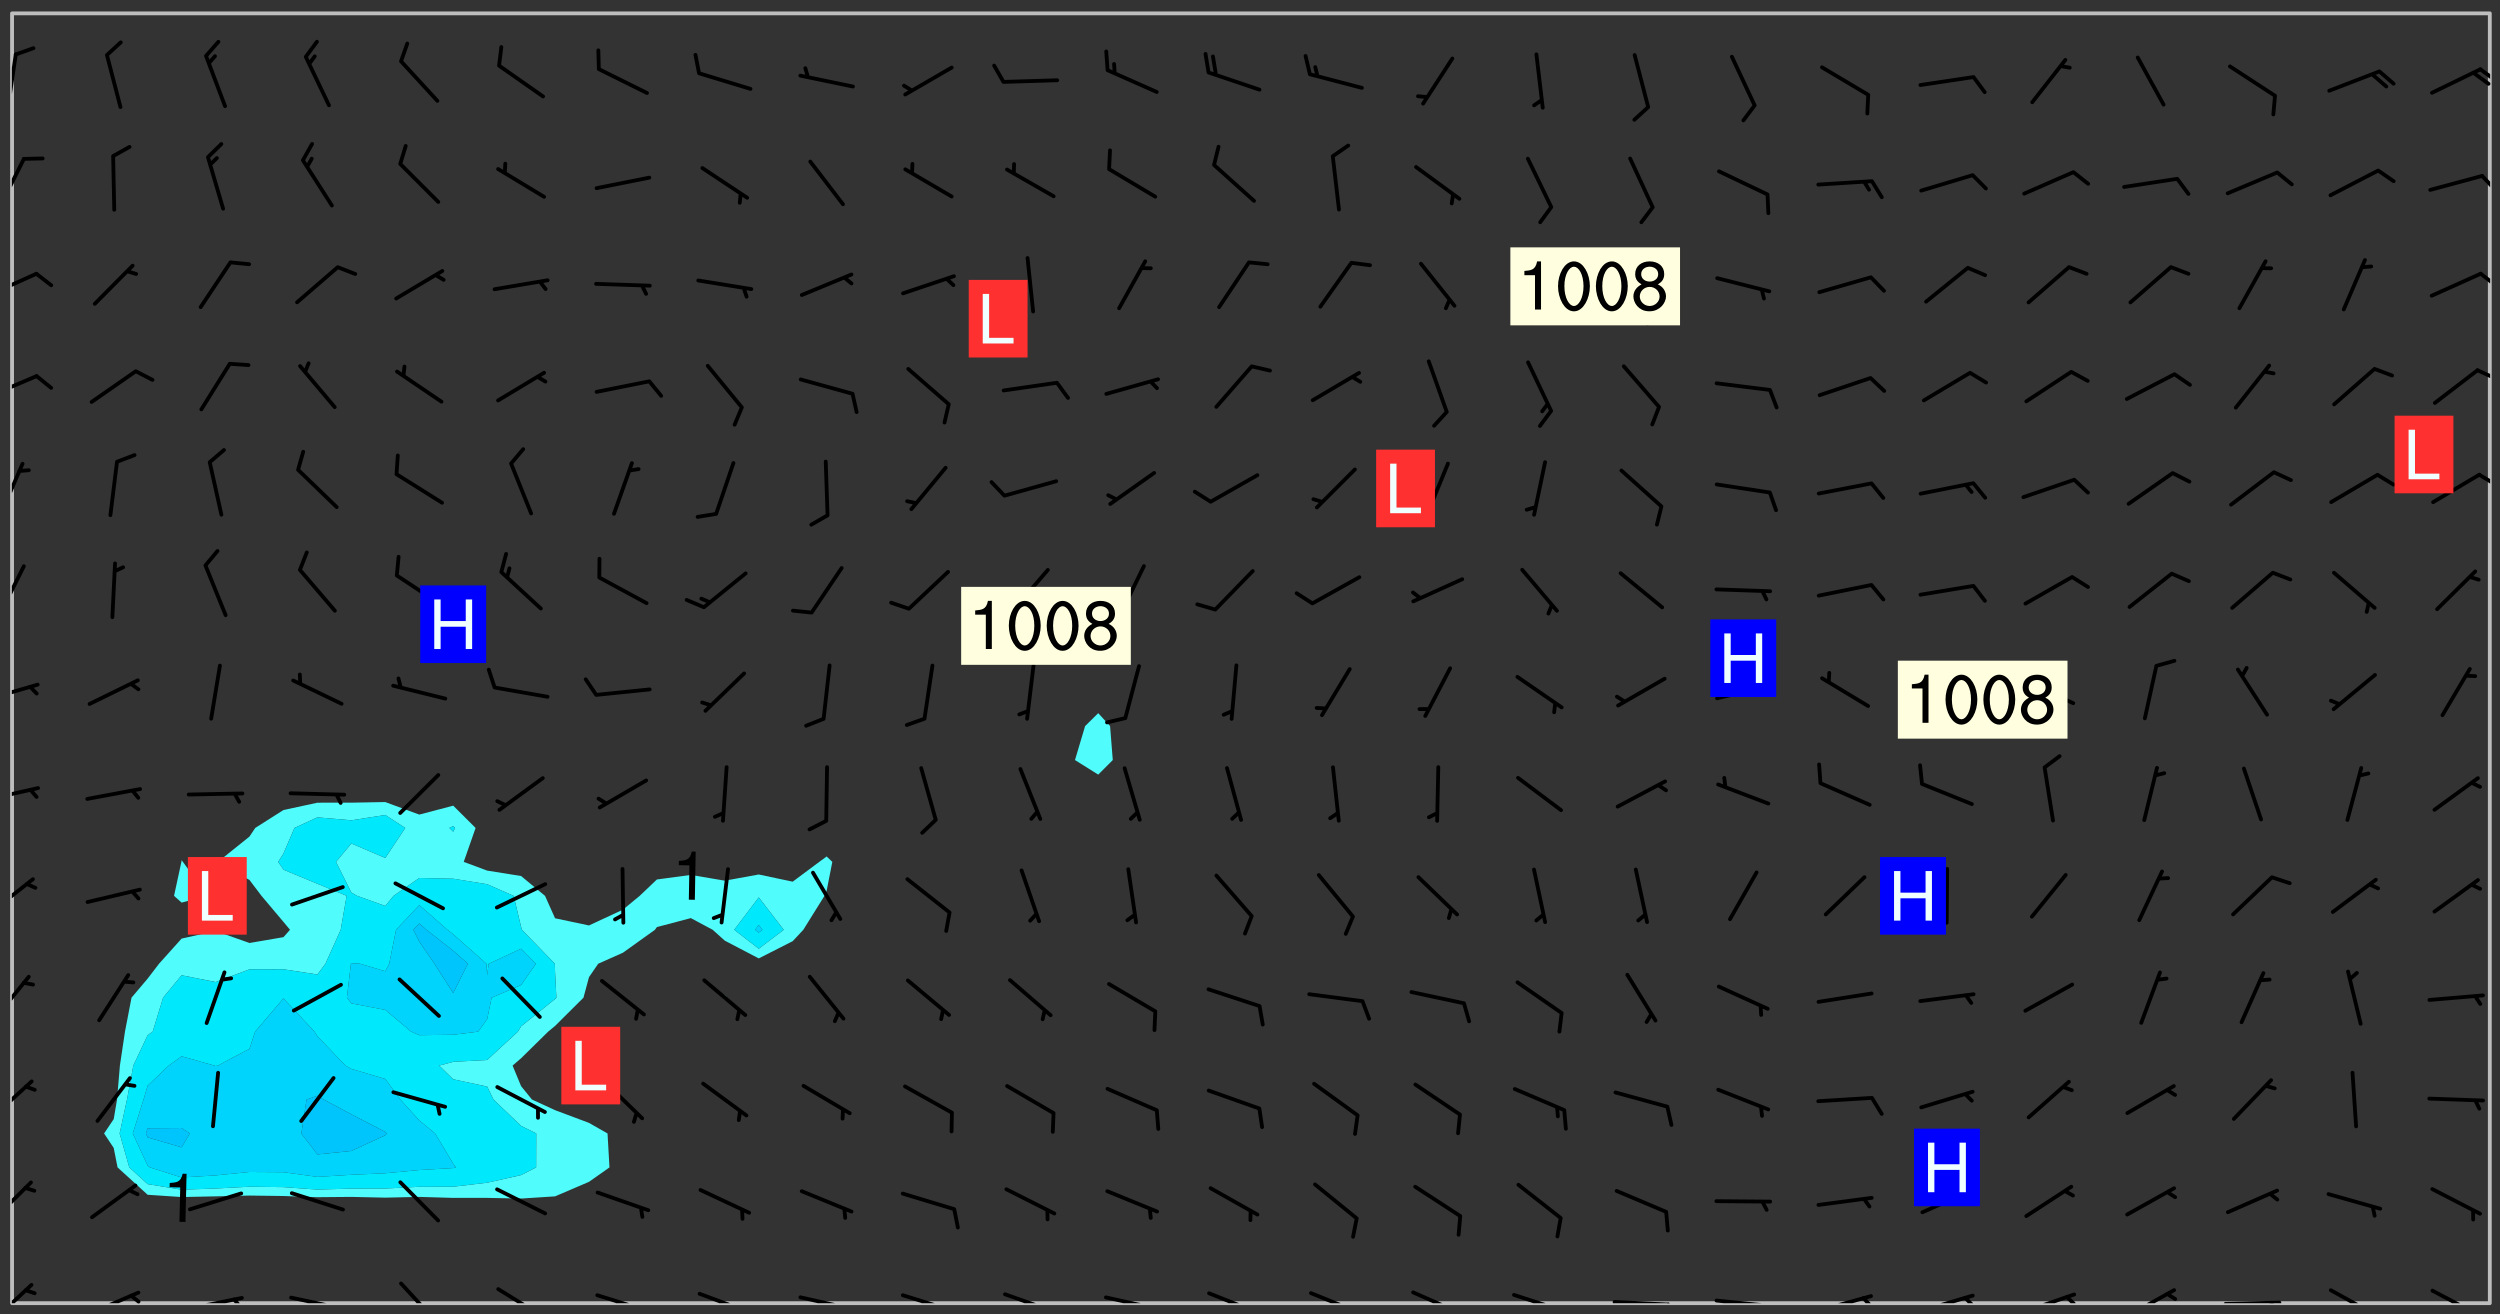 <svg xmlns="http://www.w3.org/2000/svg" role="img" xmlns:xlink="http://www.w3.org/1999/xlink" viewBox="142.45 309.95 326.84 171.84"><rect x="142.45" y="309.95" width="326.84" height="171.84" fill="#333333" stroke="none"/><defs><clipPath id="a"><path d="M144 311.672h1v168.656h-1zm0 0"/></clipPath><clipPath id="b"><path d="M144 311.672h324v168.656H144zm0 0"/></clipPath><clipPath id="c"><path d="M467 311.672h1v168.656h-1zm0 0"/></clipPath><clipPath id="d"><path d="M144 477h3v3.328h-3zm0 0"/></clipPath><clipPath id="e"><path d="M153 478h8v2.328h-8zm0 0"/></clipPath><clipPath id="f"><path d="M159 479h2v1.328h-2zm0 0"/></clipPath><clipPath id="g"><path d="M166 479h9v1.328h-9zm0 0"/></clipPath><clipPath id="h"><path d="M172 479h3v1.328h-3zm0 0"/></clipPath><clipPath id="i"><path d="M180 479h8v1.328h-8zm0 0"/></clipPath><clipPath id="j"><path d="M194 477h6v3.328h-6zm0 0"/></clipPath><clipPath id="k"><path d="M207 478h7v2.328h-7zm0 0"/></clipPath><clipPath id="l"><path d="M220 479h8v1.328h-8zm0 0"/></clipPath><clipPath id="m"><path d="M226 480h1v.328h-1zm0 0"/></clipPath><clipPath id="n"><path d="M233 478h8v2.328h-8zm0 0"/></clipPath><clipPath id="o"><path d="M246 479h9v1.328h-9zm0 0"/></clipPath><clipPath id="p"><path d="M253 480h2v.328h-2zm0 0"/></clipPath><clipPath id="q"><path d="M260 479h8v1.328h-8zm0 0"/></clipPath><clipPath id="r"><path d="M273 478h8v2.328h-8zm0 0"/></clipPath><clipPath id="s"><path d="M286 479h9v1.328h-9zm0 0"/></clipPath><clipPath id="t"><path d="M293 480h2v.328h-2zm0 0"/></clipPath><clipPath id="u"><path d="M300 478h8v2.328h-8zm0 0"/></clipPath><clipPath id="v"><path d="M313 478h8v2.328h-8zm0 0"/></clipPath><clipPath id="w"><path d="M326 478h8v2.328h-8zm0 0"/></clipPath><clipPath id="x"><path d="M340 478h8v2.328h-8zm0 0"/></clipPath><clipPath id="y"><path d="M353 479h8v1.328h-8zm0 0"/></clipPath><clipPath id="z"><path d="M360 480h2v.328h-2zm0 0"/></clipPath><clipPath id="A"><path d="M366 479h9v1.328h-9zm0 0"/></clipPath><clipPath id="B"><path d="M372 480h2v.328h-2zm0 0"/></clipPath><clipPath id="C"><path d="M380 479h8v1.328h-8zm0 0"/></clipPath><clipPath id="D"><path d="M385 479h3v1.328h-3zm0 0"/></clipPath><clipPath id="E"><path d="M393 479h8v1.328h-8zm0 0"/></clipPath><clipPath id="F"><path d="M399 479h2v1.328h-2zm0 0"/></clipPath><clipPath id="G"><path d="M406 478h8v2.328h-8zm0 0"/></clipPath><clipPath id="H"><path d="M412 479h2v1.328h-2zm0 0"/></clipPath><clipPath id="I"><path d="M420 478h7v2.328h-7zm0 0"/></clipPath><clipPath id="J"><path d="M425 478h3v2.328h-3zm0 0"/></clipPath><clipPath id="K"><path d="M433 479h8v1.328h-8zm0 0"/></clipPath><clipPath id="L"><path d="M439 480h2v.328h-2zm0 0"/></clipPath><clipPath id="M"><path d="M446 478h8v2.328h-8zm0 0"/></clipPath><clipPath id="N"><path d="M460 478h7v2.328h-7zm0 0"/></clipPath><clipPath id="O"><path d="M144 464h3v6h-3zm0 0"/></clipPath><clipPath id="P"><path d="M144 451h3v6h-3zm0 0"/></clipPath><clipPath id="Q"><path d="M144 437h3v7h-3zm0 0"/></clipPath><clipPath id="R"><path d="M144 424h4v6h-4zm0 0"/></clipPath><clipPath id="S"><path d="M144 412h4v3h-4zm0 0"/></clipPath><clipPath id="T"><path d="M144 399h4v3h-4zm0 0"/></clipPath><clipPath id="U"><path d="M144 383h2v8h-2zm0 0"/></clipPath><clipPath id="V"><path d="M144 370h2v8h-2zm0 0"/></clipPath><clipPath id="W"><path d="M466 371h2v3h-2zm0 0"/></clipPath><clipPath id="X"><path d="M144 358h4v5h-4zm0 0"/></clipPath><clipPath id="Y"><path d="M466 358h2v2h-2zm0 0"/></clipPath><clipPath id="Z"><path d="M144 345h4v4h-4zm0 0"/></clipPath><clipPath id="aa"><path d="M466 345h2v3h-2zm0 0"/></clipPath><clipPath id="ab"><path d="M144 330h2v8h-2zm0 0"/></clipPath><clipPath id="ac"><path d="M466 332h2v3h-2zm0 0"/></clipPath><clipPath id="ad"><path d="M144 316h1v9h-1zm0 0"/></clipPath><clipPath id="ae"><path d="M466 318h2v3h-2zm0 0"/></clipPath><clipPath id="af"><path d="M465 319h3v3h-3zm0 0"/></clipPath><g id="ag" clip-path="url(#clip1)"><path fill="#fff" fill-opacity="0" fill-rule="evenodd" d="M0 0h1000v1000H0zm0 0"/><path fill="#d3d3d3" fill-opacity="0" fill-rule="evenodd" d="M162.152 355.867l-.234.293.059.234.117.172.176.234.293.348.113.059.117-.172.059-.234.176-.176.465-.176h.699l.234.293.289.816.059.176.176.23.352.234.699.699.172.176.234.348.234.41.289.582.41.465.23.234.234.176.117.23.176.293.172 1.164v.234l.059.289.059.117.117.117.348.41.117.172.176.176.176.234.117.172.172.352.059.234.234.406.234-.059-.176.176-.059.93h-.582l-.234-.113-.348.113-.117.117-.059.293-.059.176-.117.172-.465.293-.059.234-.059.113v.645l.059.172v.41l.059.059v.406l.059.406.117.176.059.059.23.641-.059.293v.699l-.059.582v.234l-.059.23-.055.352v1.922l.055.117h.426l-.367.117-.023.352.891 1.168 1.742.539 1.34.359v.539l.09.809.535.715 1.52.27.891-.086.09 1.164.535.18 1.16-.18 2.055-.984 1.16-.363 1.879-.176 1.695-.18-.18.719-1.516.086-1.25.09-.805.27-1.074.809.27.719.535.898-.18.625-.266.809.266 1.078.625.898.805.18 1.25-.18-.266.723.098.504.055.293v.172l.059.293v.406l.176.117.352.117h.406l.293-.176.113-.117.059-.117.117-.23.059-.176.352-.465.23-.176.176-.059.176.059.059.176.117.988.055.469.059.172.117.234.176.059.816.059h.289l.117.234.059.406.059.352v1.105l.117.293.117.348.289.699.176.352.582.754.352.176.172.059.469.234.641.465.348.234.293.176.293.055.23.062.816.348.293.176.113.172.352.352.117.176.523.641v.289l.059.352v.348l.059.352.059.289.117.059.172.059h.176l.582.234.176.117.176.289.176.234.113.234.293.23.117.117v.41l.059.055.289.234.234.117.059.117.117.172.059.117.23.234.059.176.234.059.117.059-.117.113-.059.117v.117l-.117.293-.117.289v.582l.176.117.117.059.059.117.117.117.113.059.176.348.059.352.059.406v.176l-.059.176-.117.699v.172l.117.176.293.293h.406l.176.117.117.172.117.293v.234h-.527l-.23-.234h-.234l-.176.059-.059.699.059.348.117.176.176.41.117.23.289.469.176.055h.523l.234.059.758.641.059.293v.234l.059.059.23.348v.352l-.117.172v.293l.293.289.293.176.172.059.293.176.293.117.582.406.289.234.293.176.219.16.016.012.23.176.641.523.176.234.117.176.176.176.113.172v.641l.117.176.469.117.582.117.234.059.23.113.293.117.113.059.586.352.289.172.176.062.176.055.176.059.699.352.289.176.234.055.289.176.234.117.641.406.293.117.172.059.234.059.41.059.23.059.234.117.059.172-.41.176.469.059.059.293.113.234.176.055.234.059.176.059.406.117.641.234.117.172.059.234v.176l-.059.117-.059.406.234.234.117.059.348.117.641.23.176.117.289.117.176.176.234.465.582 1.105.176.176.348.176.176.117.352.117 1.047.523.234.059.465.113.293.059.465.176.758.582.234.234.348.465.176.176.289.234.816.699.293.176.289.289.293.176.293.289.695.641.176.176.293.234.289.234.469.289.641.582.348.234.234.293.348.348.352.465.934.992.348.406.117.176.234.059.113.117.645.176.23.113.234.059.293.176.23.117.934.699.406.406.234.176.406.176.234.117.816.348.348.234.234.117.293.289.23.117.758.352.352.172.23.059.293.117.234.059.871.176h.816l.469.23.172.059.875.699.465.117.293.059.176.059.23.059.469.059.348.059.352.059.406.059h.293l.172.059v.23l.176.176h.293l.348.059.352.059.699.117h.641l.465-.234.293-.176.172-.117.41-.172.289-.176.934-.465.469-.293.523-.293.465-.172.465-.176 1.051-.465.289-.117.41-.117.289-.117.527-.176 1.516-.699.582-.348.289-.059.293-.059.348-.117.875-.23.352-.117h.113l.234-.059.875-.234.234-.059h.812l.352-.059.816-.117.172-.059.352-.055.293-.059.23-.059.816-.176.176-.059h.348l.234-.059.465-.117.758-.172.234-.059h.348l.41-.117.289-.059 1.285-.059h.289l.41-.059.23-.059h.176l.875-.117h.406l.41-.117h.348l.352-.113.871-.059h1.75l1.047.289.41.117.289.117.352.117.289.117 1.051.172.289.059h.293l.293.059.172.059.41.059.172.059.117.059h.117l.117.059.352.059h.113l.41.066 1.922.395 1.926.395 1.52.449 1.695.719 2.145.805 1.605-.719 1.43-.805 1.16-1.078 1.25-.449 3.035-.719 1.875-.359 2.145-1.348 2.234-1.254 2.5-1.258 1.695-.449 1.785-.18 1.16-.27.625.539 1.34-.27.715-.988.984-1.344.445-.18.805-.359 1.875-.539 1.785-.449 1.25-.27 1.16-.09 1.699-.09 1.961-.27 1.25-.09h.539l.625-.09h.891l2.145-.18 2.41-.18 2.59-.09 1.695.18 1.609.09 1.43.359 1.16.719 1.875.988 1.16 1.527.266.715.629.09.355.898.535.539.535 1.527 1.074.359h.535l-.805.535.09 1.707.715 2.695.891.805.895.988.715 1.258 1.785.539 1.52-.18.355 1.344 1.609-.805.98-.539.27.27.316-.215.219-.145.801.449.449-.359h.355l.535-.27.539-.719.535-.27.625-.988 1.16.449.84.371 1.395.617 1.695-.18h1.605l1.785.09.18-1.707.535-1.344.805.27.492.848.402.406-.09.539v.359l.715.449.711-.27h1.43l.359.988.445 1.258.715 1.344 1.25.629 1.695.629.715-.18.18-.539.98-.09.449.359.086 1.258-.266.629-.535.18v.539l.715.984.266.539.984.988.801 1.078-.266.359-.09.898-.625 2.332-.355 2.066-.09 1.793-.18.719-.09.539v1.438l-.98 1.883-.359 1.707-.535.898-.805 1.168-.266.539 2.055 1.254.086.359-.355.539-.09-.18v.809l.09 1.438-.445.715-1.074.094-.266.715.535.898.805.719 1.16.809 1.34.27.445.359-.355.449-1.789-.09-1.25-.449-.715-.719-.625-.09-.176 3.59-.188 1.309h89.359V311.703h-55.27v49.082l.762.125 3.289.543 2.023 2.836v2.754l2.352.332 2.348.332h4.051l-1.379 4.16-2.023.707-2.023.703-.543.344-2.594 1.617-.188.117-2.023-2.078-.73-2.742-2.672-2.078-1.375-3.5-.066-.082-1.957-2.672 2.75-1.418v-49.082H294.422v91.414l.117.031.133.012.074.074.105.047.09.059.086.059.09.059.297.297.059.09.031.117.027.117.016.137-.031.117-.059.09-.059.086-.043.105-.047.102-.027.121v.145l.176.27.148.148.074.086.074.074.043.105.062.09.059.086.043.105.059.09.047.102.043.105.059.086.117.18.074.074.062.086.059.09.043.105.059.09.059.086.062.09.059.09.043.102.117.18.074.074.059.086.074.074.09.059.105.047h.148l.133-.016.133.016.102-.047.074-.074.047-.102-.016-.133v-.148l-.047-.105-.027-.117-.047-.102-.027-.121-.043-.102-.062-.09-.043-.102-.043-.105-.031-.117-.016-.133-.012-.137.086-.059.059-.086.121-.031.043.105.016.133v.117l.059.102.059.09.09.059.148.148.059.09.043.105-.012.102.086.059.105.047.086.059.09.059.074.074-.117.027-.105.047-.086.059-.074.074-.059.09-.062.086-.027.121-.047.102-.043.105-.031.117-.012.133-.016.133v.148l.027.117.047.105.043.102.059.09.074.074.09.059.074.074.09.059.059.09.043.105.047.102.117.031.133.016h.148l.117-.031.105.043.043.105.047.102.027.121L299.5 410l.027.117.031.121.027.117.105.043.102.047.133-.016.148.148.062.086.074.074.07.074.09.062.105.043.102.043.117.031.137.016.117-.031.074-.074.027-.117-.012-.133-.031-.121-.027-.117.043-.105h.117l.09.062.117.027h.148l.133.016h.148l.133.016.133-.016h.148l.133-.016.133-.012.137.012.117-.027.133-.016.191-.059-.059.176-.016.133-.027.121-.016.133-.059.086-.133.016-.105.047-.105.043-.117.031-.117.027-.266.031h-.148l-.133.016-.074.074.059.086.148.148.117.18.074.07.09.062.09.059.086.059.09.059.102.043.105.062.105.043.086.059.105.047.102.043.18.117.059.09-.043.102-.047.105.016.133.223.223.059.09.043.102.031.121.043.102.016.133.031.117.012.137.031.117.148.148.102.043.105.043.117.031.133.016.137.016h.117l.117-.031.09-.059.043-.105.047-.102.043-.105.031-.117.012-.133v-.148l-.012-.133-.016-.133-.031-.117-.043-.105-.047-.105-.043-.102-.043-.105-.016-.133.016-.133.027-.117.031-.117.027-.121.047-.102.09-.059.086-.062.074-.074.09-.059.223-.223.059-.086.074-.074.117-.18.059-.086v-.148l-.074-.074-.102-.047-.105-.043-.102-.043-.059-.09-.047-.105-.027-.117.09-.059.117-.031.102-.043.18-.117.148-.148.012-.133-.012-.105-.09-.059-.133.016h-.148l-.133.016-.133-.016-.121-.031-.086-.059-.074-.074-.059-.09-.062-.086-.117-.18-.059-.086.031-.121.086-.059.121-.031.059-.086v-.121l-.031-.117-.059-.09-.059-.086-.047-.105-.027-.117-.016-.133.059-.09.074-.074.09-.059.117-.18.074-.074.059-.086.148-.148.121-.031.133-.016.133.016.074.074.043.105.016.133-.031.117-.117.031-.133.012-.148.148-.043.105-.047.102-.027.121-.031.117v.148l.031.117.043.105.059.09.074.07.074.074.117.031.121.027.117-.027.133-.016h.117l.09.059.074.074.047.105.059.086.102.047.133.016.105.043.086.059-.012.105-.074.074-.18.117-.059.09-.09.059-.07.074-.074.074-.062.09-.027.117-.016.133.016.133-.016.133v.148l.016.133.027.117.031.121.074.074.09.059.086.059.09.059.117.031v.086l-.102.047-.09.059-.266.031-.117.027h-.148l-.105.043-.102.047-.059.09-.062.234-.012.133-.031.121-.016.133v.293l-.012.133.012.137.016.133.133.016.133.012.121.031.086.059.074.074.047.105.043.102.016.133v.445l-.016.133v.445l.031.266.027.117.016.133.031.117.086.211.031.266v.148l-.031.117-.027.117-.031.121-.027.117-.031.117-.031.121-.012.133-.016.133.09.059.117-.031.102.016.047.105-.031.266v.441l-.043.105-.047.105-.043.102-.043.105-.059.086-.031.121-.043.117-.031.117-.016.133.016.133.059.09.105.047.086.059.059.086-.012.137-.031.117-.043.102v.445l-.016.133v.148l-.031.117-.043.105-.027.117-.047.105-.043.102-.031.121-.027.117-.031.133-.031.117-.027.117-.043.105-.031.117-.031.121-.012.133-.016.133v.297l.027.117v.148l.047.398.027.117.059.09.121.031h.148l.133-.016.059.09v.117l-.059.09-.09.059-.102.043-.105.047-.09.059-.086.059-.137.016-.117-.031-.133-.016-.102.047-.062.086-.012.137-.016.133-.031.117-.027.117-.016.133-.031.121v.297l.016.133.031.117v.148l.012.133v.148l-.027.117-.047.102-.027.121-.031.117-.059.09-.074.074-.102.043-.105.047-.117.027-.121.031-.102-.047.059-.086.105-.047.027-.117.031-.117.027-.121.031-.117v-.148l.016-.133-.031-.117-.043-.105-.105.016-.074.074-.102.043-.09.062-.074.074-.043.102-.016.133-.031.117L304.25 426l-.031.117-.027.117-.031.121-.027.117-.031.117-.043.105-.09.059h-.09l-.117-.031-.031-.086.016-.137-.031-.117v-.148l-.012-.133v-.148l-.062-.234-.027-.121-.043-.102-.047-.105-.059-.086-.059-.09-.043-.105-.062-.086-.148-.148-.07-.074-.105-.047-.105-.043-.102-.043-.297-.297-.09-.074-.086-.059-.105-.043-.09-.062-.086-.059-.105-.043-.09-.059-.086-.062-.074-.07-.105-.047-.086-.059-.105-.043-.09-.062-.102-.043-.105-.043-.086-.059-.105-.047-.105-.043-.102-.047-.09-.059-.102-.043-.105-.043-.09-.062-.117-.027-.133-.016-.133.016H299.75l-.133.016-.117-.031-.09-.059-.074-.074-.09-.059-.102-.047h-.148l-.121-.027-.102-.043-.074-.074-.117-.18-.09-.059-.102-.043-.09-.062-.105-.043-.09-.059-.086-.059-.105-.047-.059-.086-.059-.09-.043-.105-.047-.102-.074-.074-.086-.059-.074-.074-.09-.059-.223-.223-.043-.105-.031-.266.105-.043h.145l.105.043.074.074.09.059.086.059.105.047.09.059.148.148.07.074.148.148.062.086.074.074.086.059.074.074.09.062.09.059.086.059.27.176.102.047.105.043.102.043.047-.074.059-.086.074-.074.07-.074.105.043.074.074.059.09.043.102.047.105.043.105.121.027.117-.027.074-.09.043-.105.059-.09.074-.074.105-.043.117-.027.133.012.09.059.148.148.059.09.043.105.047.102.043.105.043.102.105.047.105.043.133.016.086-.059.059-.09.074-.074.105-.043.117.027.105.047.102.043.105.043.102.047.18.117v.117l-.016.133.016.133.016.137.059.086.102.047.121.027.117.031h.148l.117-.031.059-.09.18-.117.059-.09.074-.074.059-.086.117-.18.18-.117.117.031.09.059.043.074-.016.133v.117l.09.059h.148l.133-.016.133-.012.266-.031.105-.043.117-.031.121-.027.074-.074.07-.074.062-.09-.016-.105-.047-.102-.102-.043-.105-.016-.117.027-.266.031h-.148l-.074-.074-.09-.059-.117-.031-.117-.027-.133-.016h-.148l-.133.016h-.297l-.105-.047-.148-.148-.043-.102-.059-.09.223-.223.086-.059.105-.043.117-.031.133-.016.133.016.137.016.102.043.133-.012.09-.062.102-.043.062-.09-.047-.102-.09-.059-.117-.031-.102-.043-.059-.09-.062-.09v-.117l.016-.133.105-.047.074-.07v-.121l-.09-.059-.031-.117.09-.059.074-.074.043-.105.059-.09.047-.102.016-.133v-.148l-.047-.105-.043-.102-.09-.059-.133-.016-.102-.043-.137-.016-.117-.031h-.445l-.133-.016-.133-.012-.133-.016-.117-.031h-.148l-.133-.016-.133-.012-.266-.031-.121-.043-.086-.059-.074-.074v-.148l.012-.133.105-.047.102-.043.133-.016h.152l.133-.016h.293l.121.031.102.043.09.059.234.062.121-.047.09-.059.102-.043.133-.016.105.043.102.047.133.012.121-.027h.145l.121-.031.117-.027.105-.047.074-.074.086-.059.148-.148.059-.086.047-.105.027-.117.016-.105-.102-.043-.09-.059-.117-.031-.105-.043-.09-.062-.074-.086-.074-.074-.102-.043-.105-.047-.102-.043-.059-.09-.047-.102-.086-.211-.062-.086-.059-.09-.074-.074-.086-.059h-.27l-.117.031-.09.059-.102.043-.133.016-.105-.016-.027-.117-.062-.09-.117-.031-.102-.043-.148-.148-.031-.117-.016-.105.074-.074.18-.117.117-.027.117-.031.137.016.102.043.105.043.102.047.105.043.117.031.133.016.117.027.133.016.105-.016.09-.059-.074-.074-.105-.043-.074-.074-.074-.09-.148-.148-.086-.059-.09-.059-.074-.074-.09-.059-.102-.047-.121-.027-.102-.047-.105-.043-.117-.031-.102-.043-.121-.031h-.148l-.117.031-.105.043-.086.062-.18.117-.086.059-.09.059-.105.047-.086.059-.105.043-.102.043-.105.047-.074.074-.059.09-.059.086-.047.105-.059.086-.074.074-.133-.012-.117-.031h-.117l-.074.074-.09.059-.074.074-.09.059-.086.059-.105.047-.102.043-.137.016-.102-.043-.148-.148-.105-.047h-.086l-.105.047-.102.043-.121.031-.117-.031-.074-.074v-.117l.031-.121.074-.07.059-.09.074-.074.117-.031.105-.043h.293l.133-.016.137-.016.102-.043.09-.059.102-.047.09-.059.133-.012.09.059.133.012.09-.059.086-.059.105-.043.09-.059.086-.062.09-.059.148-.148.059-.086.059-.09.105-.043.133-.016.117.027.121.031.059-.059.059-.09.031-.266.027-.117.105.012.133.016.102-.043.09-.059.059-.09.074-.074.059-.09.047-.102.012-.133-.012-.133-.047-.105-.148-.148-.059-.09-.059-.086-.043-.105v-.445l.016-.133v-.148l.012-.133-.059-.059-.09.059-.102-.043-.18-.117-.086-.059-.062-.09-.059-.09-.074-.074-.086-.059-.121.031-.102.012-.105.047-.086.059-.105.043-.148.148-.09.059-.086.059-.09.062-.105.043-.133.016v-.121l.105-.043.117-.031.074-.07.043-.105v-.148l-.027-.117-.148-.148-.133-.016h-.148l-.117.031-.105.043-.102.043-.09.062-.117.027-.074-.074.012-.133-.043-.102-.043-.105-.09-.059-.117.027-.121.031-.117.031-.102.043-.121.031-.102.043-.105.043-.09.059-.102.016v-.117l.016-.133-.059-.09-.074.043-.148.148-.059.09-.074.074-.047.105-.043.102-.074.074-.059.09-.074.074-.059.086-.074.074-.09.062-.074.07-.074.074-.102.016-.133.016-.105-.043v-.121l.148-.148.043-.102.059-.09.047-.102.043-.105.059-.09.031-.117.043-.102.031-.121.027-.117.047-.105.043-.102.043-.105.074-.07.09-.062.09-.059.102-.043h.297l.266-.031.105-.043-.074-.074-.117-.031-.105-.043-.09-.059-.102-.047-.09-.059-.102-.043-.105-.043-.09-.062-.086-.059-.105-.043-.102-.043-.121-.031-.117-.031-.102-.043L297.5 410.25l-.102-.043-.09-.059-.043-.105-.016-.133.102-.043.133-.016.137.016.133-.016.102-.043.059-.09.016-.105-.09-.059-.074-.074-.102-.043-.09-.059-.148-.148-.043-.105-.016-.133v-.293l-.059-.09-.09-.059-.074-.074-.043-.105-.031-.117-.059-.09-.074-.074-.117-.027-.074-.074-.09-.059-.09-.062-.086-.059-.074-.074-.059-.086-.047-.105-.086-.059-.148-.148-.195-.059-.133.016-.102.043-.074.074-.047.102-.043.105-.059.09-.059.086-.297.297-.09.059h-.086l-.062-.086-.043-.105.031-.117.059-.09.027-.117-.012-.133-.09-.062-.105.047-.117.027-.117.031-.27.176-.102.047-.117.027-.105.047-.09.059-.102.043-.059-.086-.047-.105.016-.133.047-.105.07-.074.074-.07.059-.09v-.148l-.043-.105h-.238l-.102.047-.031.117-.027.117-.031.121-.074.043-.133.016-.074-.047-.043-.102-.043-.105-.047-.102-.043-.105-.121.031-.102.043-.133.016-.117.031-.105.043-.09.059-.102.047-.121.027-.133.016-.102-.043-.059-.09-.047-.105-.043-.102-.043-.105v-.117l.059-.09.086-.059.18-.117.102-.047.105-.043.105-.059.102-.043.09-.062.102-.043.105-.059.102-.047.09-.059.105-.043.102-.043.09-.062.102-.043.137-.016.117.031.102.043.121.031.102.043.105.047.102.043.105.043.102.047.105.043.102.043.105.047.086.059.105.043.117.031.105.043.102.047.09.059.105.043.102.043.105.047.117.027.102.047.121.027h.148l.086-.059.016-.102.059-.09-.027-.117-.074-.074-.117-.18-.074-.074-.09-.074-.18-.117-.086-.059-.105-.043-.102-.047-.27-.176-.059-.09-.074-.074-.059-.09-.043-.102-.031-.117-.016-.137v-.562l-.012-.133-.016-.133-.031-.117-.016-.133-.012-.133-.031-.121-.223-.223-.059-.086-.016-.105.031-.117.133-.016v-91.414H172.992v1.453l-.059.234-.352 1.051-.172.523-.117.348-.176.41-.117.172-.234.293-.23.059h-.352l-.117.059-.23.406v.293l.117.176.23.23.117.234.641.758.293.465.176.234.23.352.234.348.641.816.176.465.172.41.117.695.176.469.117 1.398.059.465v.875l.117 1.047v4.781l-.059.465-.352 1.281-.176.523-.113.41-.352.93L172.934 336l-.234.582-.117.176-.172.348-.176.406-.352.816-.059.293-.113.293-.117.289-.059.176-.117.875-.059.406-.059.117-.059.176-.059.172-.23.527-.117.172v.234l-.117.234-.059.172-.176.586v.289l-.059.176v.293l-.059.113-.059.527v.172l-.055.234v2.621l-.176.816-.117.176-.176.234-.117.172-.113.234-.586.934-.23.289-.293.465-.176.234-.289.352-.352.699-.113.23-.176.41-.176.23-.406.527-.816.699-.293.172-.289.234-.176.117-.176.176-.523.406-.527.176-.172.176-.234.055-.641.176h-.758m12.211 31.023l-1.074.449.359.895 1.25-.715.445-.539-.98-.09"/><path fill="#d3d3d3" fill-opacity="0" fill-rule="evenodd" d="M201.508 416.598h-.895l.449.629.98.359.805-.09.445-.988-.176.09-.715-.355-.895.355m154.621 59.07l-.059-.523v-.293l.113-.293.059-.23.469-.469h.113l.117-.113.117-.059h.176l.234-.059h.348l.234.059.117.059.23.172.059.176.117.582v.293l-.117.176-.172.289-.176.176-.527.523-.23.234-.117.059h-.176l-.117-.059-.406-.293-.176-.117-.117-.059-.059-.113-.055-.117m6.641-10.957l-.059-.172v-1.109l.059-.172.176-.059.172-.059h.176l.234-.059.117.059.059.699-.059.172-.117.176-.117.059-.234.523-.113.059h-.234l-.059-.117m9.613-14.391l-.117-.176v-.699l.293-.875.117-.172.176-.352.113-.23.117-.293.352-.758.117-.23.172-.234h.176l.117-.059h.641l.117.059.234.234.172.113.352.293.117.117.113.176v.113l.117.059.117.117v.699l-.059.176v.23l-.059.176-.348 1.051-.117.23-.117.234-.117.059-.23.234-.641.289h-.875l-.41-.117-.641-.465"/><path fill="none" stroke="#bebebe" stroke-linecap="round" stroke-linejoin="round" stroke-miterlimit="10" stroke-width=".5" d="M467.957 311.695H144.027v168.625h323.93v-168.625"/><g clip-path="url(#a)"><path fill="#fff" fill-opacity="0" fill-rule="evenodd" d="M144 475.891v4.438h.004H144V311.672h.004H144v164.219"/></g><g clip-path="url(#b)"><path fill="#fff" fill-opacity="0" fill-rule="evenodd" d="M144.004 480.328V311.672h22.188v110.738l-.027.219-.961 4.441.988.883 3.395-.883-3.223-4.441-.172-.219V311.672h26.629V414.809l-4.438.082-4.438.004-4.438.957-3.688 2.34-.754 1.129-4.121 3.309 4.121 2.367 1.57 2.074 2.871 3.406.859 1.031-.859.965-4.441.762-4.438-1.57-4.438.996-2.949 3.285-1.488 1.945-2.109 2.492-.855 4.438-.664 4.441-.375 4.438-.434 2.559-1.258 1.879 1.258 1.891.504 2.547 3.934 3.578 4.438.297 4.438-.09 4.438-.105 4.441.059 4.438.156 4.438-.039 4.438.098 4.441-.098 4.438.129h4.438l4.438.086 4.441-.285 4.438-1.902 2.676-1.883-.254-4.438-2.422-1.383-4.438-1.664-3.023-1.391-1.418-1.75-1.113-2.688 1.113-.957 3.543-3.484.898-.742 3.715-3.695.723-2.688 1.203-1.75 3.234-1.441 4.184-2.996.254-.355 4.438-1.172 2.855 1.527 1.586 1.422v7.133l-.297.32.297.266.281-.266-.281-.32v-7.133l4.438 2.32 4.438-2.254 1.387-1.488 2.766-4.438.285-.668.742-3.773-.742-.707-.965.707-3.473 2.59-4.438-.941-4.438.809-4.441-.75-4.438.594-2.25 2.141-2.188 1.801-4.438 2.07-4.438-.941-1.312-2.93-3.129-2.594-4.438-.711-3.062-1.137 1.551-4.438-2.926-2.914-4.438 1.168-4.441-1.637V311.672h93.207v91.512l-1.715 1.691-1.324 4.441 3.039 1.902 1.902-1.902-.352-4.441-1.551-1.691v-91.512H467.996v168.656H144.004"/></g><path fill="#50fcfc" fill-rule="evenodd" d="M157.316 460.027l-1.258-1.891 1.258-1.879.434-2.559.375-4.438.664-4.441.855-4.438 2.109-2.492 1.488-1.945 2.949-3.285 4.438-.996 4.438 1.57 4.441-.762.859-.965-.859-1.031-2.871-3.406-1.57-2.074-4.121-2.367 4.121-3.309.754-1.129 3.688-2.34 4.438-.957 4.438-.004 4.438-.082v1.688l-4.438.699-4.438-.387-3 1.383-1.438 3.352-.691 1.086.691 1.023 4.438 1.84 3.82 1.578-.773 4.438-1.996 4.438-1.051 1.406-4.438-.68-4.441.008-4.438 1.66-4.438-.887-2.418 2.93-1.359 4.438-.66.461-1.875 3.98-.828 4.438-.961 4.438 1.262 4.438 2.402 2.184 4.438.73 4.438-.156 4.438-.234 4.441.051 4.438.324 4.438-.129 4.438-.012 4.441-.223 4.438-.012 4.438-.523 4.438-.996 1.965-1.004.016-4.438-1.98-.988-3.613-3.449-.824-1.691-4.438-.957-1.844-1.789 1.844-.492 4.438-.242 4.023-3.707.414-.691 4.441-3.574.172-.172-.172-3.32-.027-1.117-4.297-4.438-.117-.383-.973-4.055-3.465-1.523-4.438-.719-4.438-.094-3.363 2.336-1.078 1.32-3.676-1.32-.762-.434-2.008-4.008 2.008-2.402 4.438 1.891 2.605-3.926-2.605-1.695v-1.688l4.441 1.637 4.438-1.168v2.672l-.504.242.504.5.242-.5-.242-.242v-2.672l2.926 2.914-1.551 4.438 3.062 1.137 4.438.711 3.129 2.594L215.016 430l4.438.941 4.438-2.07 2.188-1.801 2.25-2.141 4.438-.594 4.441.75 4.438-.809v2.992l-3.207 4.238 3.207 2.477 3.266-2.477-3.266-4.238v-2.992l4.438.941 3.473-2.59.965-.707.742.707-.742 3.773-.285.668-2.766 4.438-1.387 1.488-4.438 2.254-4.438-2.32-1.586-1.422-2.855-1.527-4.438 1.172-.254.355-4.184 2.996-3.234 1.441-1.203 1.75-.723 2.688-3.715 3.695-.898.742-3.543 3.484-1.113.957 1.113 2.688 1.418 1.75 3.023 1.391 4.438 1.664 2.422 1.383.254 4.438-2.676 1.883-4.438 1.902-4.441.285-4.438-.086h-4.438l-4.438-.129-4.441.098-4.438-.098-4.438.039-4.438-.156-4.441-.059-4.438.105-4.438.09-4.438-.297-3.934-3.578-.504-2.547"/><path fill="#00e8fc" fill-rule="evenodd" d="M159.352 462.574l-1.262-4.438.961-4.438.828-4.438 1.875-3.98.66-.461 1.359-4.438 2.418-2.93 4.438.887 4.438-1.66 4.441-.008v3.812l-3.703 4.336-.738 2.242-4.141 2.199-.297.062-.145-.062-4.293-1.215-1.676 1.215-2.762 2.629-.539 1.809-1.41 4.438 1.949 4.215.301.223 4.137 1.316 4.438-.27 4.438-.449 4.441.031 4.438.609 4.438-.273 4.438-.199 4.441-.426 4.438-.254.355-.086-.355-.492-2.363-3.945-2.074-1.711-2.48-2.727-1.961-2.691-4.438-1.316-.77-.43-3.668-3.832-.379-.609-4.059-4.336v-3.812l4.438.68 1.051-1.406 1.996-4.438.773-4.438-3.82-1.578-4.438-1.84-.691-1.023.691-1.086 1.438-3.352 3-1.383 4.438.387 4.438-.699 2.605 1.695-2.605 3.926-4.438-1.891-2.008 2.402 2.008 4.008.762.434 3.676 1.32 1.078-1.32 3.363-2.336v3.543l-3.035 3.23-.895 4.438-.512.984-3.297-.984-1.141-.074-.055.074-.527 4.438.582.746 4.438.852 3.367 2.84 1.074.465 4.438-.055 3.266-.41 1.172-1.629.59-2.809 3.848-1.652 1.941-2.785-1.941-1.965-4.238 1.965-.199 1.508-.09-1.508-4.348-3.852-.75-.586-3.688-3.23v-3.543l4.438.094 4.438.719 3.465 1.523.973 4.055.117.383 4.297 4.438.027 1.117.172 3.32-.172.172-4.441 3.574-.414.691-4.023 3.707-4.438.242-1.844.492 1.844 1.789 4.438.957.824 1.691 3.613 3.449 1.98.988-.016 4.438-1.965 1.004-4.438.996-4.438.523-4.438.012-4.441.223-4.438.012-4.438.129-4.438-.324-4.441-.051-4.438.234-4.438.156-4.438-.73-2.402-2.184"/><path fill="#00d4fc" fill-rule="evenodd" d="M161.754 462.352l-1.949-4.215 1.41-4.438.539-1.809 2.762-2.629 1.676-1.215v9.375l-4.438.031-.234.684.234.508 4.438 1.309 1.066-1.816-1.066-.715v-9.375l4.293 1.215.145.062.297-.062 4.141-2.199.738-2.242 3.703-4.336 4.059 4.336.379.609v7.766l-1.418.504-.684 4.438 2.102 2.738 4.438-.457 4.438-2.047.191-.234-.191-.207-4.438-2.297-3.609-1.934-.828-.504v-7.766l3.668 3.832.77.43 4.438 1.316 1.961 2.691 2.48 2.727 2.074 1.711 2.363 3.945.355.492-.355.086-4.438.254-4.441.426-4.438.199-4.438.273-4.438-.609-4.441-.031-4.438.449-4.438.27-4.137-1.316-.301-.223"/><path fill="#00c4fc" fill-rule="evenodd" d="M161.754 458.645l-.234-.508.234-.684 4.438-.031 1.066.715-1.066 1.816-4.438-1.309"/><path fill="#50fcfc" fill-rule="evenodd" d="M166.191 427.953l-.988-.883.961-4.441.027-.219.172.219 3.223 4.441-3.395.883"/><path fill="#00c4fc" fill-rule="evenodd" d="M183.945 460.875l-2.102-2.738.684-4.438 1.418-.504.828.504 3.609 1.934 4.438 2.297.191.207-.191.234-4.438 2.047-4.438.457"/><path fill="#00d4fc" fill-rule="evenodd" d="M188.383 441.129l-.582-.746.527-4.438.055-.074 1.141.074 3.297.984.512-.984.895-4.438 3.035-3.23v2.406l-.773.824.773 1.547 1.98 2.891 2.457 3.828 1.918-3.828-1.918-1.699-3.5-2.738-.938-.824v-2.406l3.688 3.23.75.586 4.348 3.852.09 1.508.199-1.508 4.238-1.965 1.941 1.965-1.941 2.785-3.848 1.652-.59 2.809-1.172 1.629-3.266.41-4.438.055-1.074-.465-3.367-2.84-4.438-.852"/><path fill="#00c4fc" fill-rule="evenodd" d="M197.262 433.055l-.773-1.547.773-.824.938.824 3.5 2.738 1.918 1.699-1.918 3.828-2.457-3.828-1.98-2.891"/><path fill="#00e8fc" fill-rule="evenodd" d="M201.699 418.691l-.504-.5.504-.242.242.242-.242.5"/><path fill="#50fcfc" fill-rule="evenodd" d="M237.207 440.648l-.297-.266.297-.32.281.32-.281.266"/><path fill="#00e8fc" fill-rule="evenodd" d="M241.645 433.984l-3.207-2.477 3.207-4.238v3.605l-.48.633.48.367.484-.367-.484-.633v-3.605l3.266 4.238-3.266 2.477"/><path fill="#00d4fc" fill-rule="evenodd" d="M241.645 431.875l-.48-.367.48-.633.484.633-.484.367"/><path fill="#50fcfc" fill-rule="evenodd" d="M286.027 411.219l-3.039-1.902 1.324-4.441 1.715-1.691 1.551 1.691.352 4.441-1.902 1.902"/><g clip-path="url(#c)"><path fill="#fff" fill-opacity="0" fill-rule="evenodd" d="M467.996 480.328H468V311.672h-.004H468v168.656h-.004"/></g><path fill="#fff" fill-opacity="0" fill-rule="evenodd" d="M229.25 429.348l5.84.102.172-9.961-5.84-.098-.172 9.957"/><path fill-rule="evenodd" d="M232.891 421.281l.508.012-.109 6.293-.785-.016.078-4.488-1.391-.023.012-.555.559-.055.254-.051.23-.086.207-.137.176-.207.148-.293.113-.395"/><path fill="#fff" fill-opacity="0" fill-rule="evenodd" d="M162.645 471.441l5.84.137.23-9.957-5.84-.137-.23 9.957"/><path fill-rule="evenodd" d="M166.332 463.398l.508.012-.145 6.293-.785-.02.102-4.488-1.387-.031.012-.555.562-.055.254-.047.23-.082.207-.137.18-.207.148-.293.113-.391"/><g clip-path="url(#d)"><path fill="none" stroke="#000" stroke-linecap="round" stroke-linejoin="round" stroke-miterlimit="10" stroke-width=".5" d="M146.566 477.93l-5.133 4.797"/></g><path fill="none" stroke="#000" stroke-linecap="round" stroke-linejoin="round" stroke-miterlimit="10" stroke-width=".5" d="M145.82 478.629l1.16.398"/><g clip-path="url(#e)"><path fill="none" stroke="#000" stroke-linecap="round" stroke-linejoin="round" stroke-miterlimit="10" stroke-width=".5" d="M160.543 478.941l-6.457 2.773"/></g><g clip-path="url(#f)"><path fill="none" stroke="#000" stroke-linecap="round" stroke-linejoin="round" stroke-miterlimit="10" stroke-width=".5" d="M159.605 479.348l.957.766"/></g><g clip-path="url(#g)"><path fill="none" stroke="#000" stroke-linecap="round" stroke-linejoin="round" stroke-miterlimit="10" stroke-width=".5" d="M174.074 479.637l-6.887 1.387"/></g><g clip-path="url(#h)"><path fill="none" stroke="#000" stroke-linecap="round" stroke-linejoin="round" stroke-miterlimit="10" stroke-width=".5" d="M173.07 479.836l.781.949"/></g><g clip-path="url(#i)"><path fill="none" stroke="#000" stroke-linecap="round" stroke-linejoin="round" stroke-miterlimit="10" stroke-width=".5" d="M187.383 481.062l-6.875-1.465"/></g><g clip-path="url(#j)"><path fill="none" stroke="#000" stroke-linecap="round" stroke-linejoin="round" stroke-miterlimit="10" stroke-width=".5" d="M199.641 482.914l-4.762-5.168"/></g><g clip-path="url(#k)"><path fill="none" stroke="#000" stroke-linecap="round" stroke-linejoin="round" stroke-miterlimit="10" stroke-width=".5" d="M213.562 482.176l-5.977-3.695"/></g><g clip-path="url(#l)"><path fill="none" stroke="#000" stroke-linecap="round" stroke-linejoin="round" stroke-miterlimit="10" stroke-width=".5" d="M227.242 481.379l-6.707-2.098"/></g><g clip-path="url(#m)"><path fill="none" stroke="#000" stroke-linecap="round" stroke-linejoin="round" stroke-miterlimit="10" stroke-width=".5" d="M226.27 481.07l.227 1.207"/></g><g clip-path="url(#n)"><path fill="none" stroke="#000" stroke-linecap="round" stroke-linejoin="round" stroke-miterlimit="10" stroke-width=".5" d="M240.496 481.562l-6.582-2.469"/></g><g clip-path="url(#o)"><path fill="none" stroke="#000" stroke-linecap="round" stroke-linejoin="round" stroke-miterlimit="10" stroke-width=".5" d="M253.949 481.102l-6.855-1.547"/></g><g clip-path="url(#p)"><path fill="none" stroke="#000" stroke-linecap="round" stroke-linejoin="round" stroke-miterlimit="10" stroke-width=".5" d="M253.949 481.102l.645 2.367"/></g><g clip-path="url(#q)"><path fill="none" stroke="#000" stroke-linecap="round" stroke-linejoin="round" stroke-miterlimit="10" stroke-width=".5" d="M267.188 481.375l-6.707-2.094"/></g><g clip-path="url(#r)"><path fill="none" stroke="#000" stroke-linecap="round" stroke-linejoin="round" stroke-miterlimit="10" stroke-width=".5" d="M280.461 481.504l-6.621-2.348"/></g><g clip-path="url(#s)"><path fill="none" stroke="#000" stroke-linecap="round" stroke-linejoin="round" stroke-miterlimit="10" stroke-width=".5" d="M293.895 481.09l-6.859-1.523"/></g><g clip-path="url(#t)"><path fill="none" stroke="#000" stroke-linecap="round" stroke-linejoin="round" stroke-miterlimit="10" stroke-width=".5" d="M293.895 481.09l.656 2.363"/></g><g clip-path="url(#u)"><path fill="none" stroke="#000" stroke-linecap="round" stroke-linejoin="round" stroke-miterlimit="10" stroke-width=".5" d="M307.043 481.633l-6.523-2.605"/></g><g clip-path="url(#v)"><path fill="none" stroke="#000" stroke-linecap="round" stroke-linejoin="round" stroke-miterlimit="10" stroke-width=".5" d="M320.352 481.648l-6.512-2.641"/></g><g clip-path="url(#w)"><path fill="none" stroke="#000" stroke-linecap="round" stroke-linejoin="round" stroke-miterlimit="10" stroke-width=".5" d="M333.625 481.746l-6.43-2.836"/></g><g clip-path="url(#x)"><path fill="none" stroke="#000" stroke-linecap="round" stroke-linejoin="round" stroke-miterlimit="10" stroke-width=".5" d="M347.066 481.414l-6.684-2.172"/></g><g clip-path="url(#y)"><path fill="none" stroke="#000" stroke-linecap="round" stroke-linejoin="round" stroke-miterlimit="10" stroke-width=".5" d="M360.551 480.5l-7.02-.34"/></g><g clip-path="url(#z)"><path fill="none" stroke="#000" stroke-linecap="round" stroke-linejoin="round" stroke-miterlimit="10" stroke-width=".5" d="M360.551 480.5l1.047 2.219"/></g><g clip-path="url(#A)"><path fill="none" stroke="#000" stroke-linecap="round" stroke-linejoin="round" stroke-miterlimit="10" stroke-width=".5" d="M373.852 480.684l-6.992-.707"/></g><g clip-path="url(#B)"><path fill="none" stroke="#000" stroke-linecap="round" stroke-linejoin="round" stroke-miterlimit="10" stroke-width=".5" d="M372.836 480.578l.465 1.137"/></g><g clip-path="url(#C)"><path fill="none" stroke="#000" stroke-linecap="round" stroke-linejoin="round" stroke-miterlimit="10" stroke-width=".5" d="M387.059 479.398l-6.777 1.859"/></g><g clip-path="url(#D)"><path fill="none" stroke="#000" stroke-linecap="round" stroke-linejoin="round" stroke-miterlimit="10" stroke-width=".5" d="M386.074 479.668l.84.895"/></g><g clip-path="url(#E)"><path fill="none" stroke="#000" stroke-linecap="round" stroke-linejoin="round" stroke-miterlimit="10" stroke-width=".5" d="M400.355 479.332l-6.738 1.992"/></g><g clip-path="url(#F)"><path fill="none" stroke="#000" stroke-linecap="round" stroke-linejoin="round" stroke-miterlimit="10" stroke-width=".5" d="M399.375 479.621l.859.879"/></g><g clip-path="url(#G)"><path fill="none" stroke="#000" stroke-linecap="round" stroke-linejoin="round" stroke-miterlimit="10" stroke-width=".5" d="M413.621 479.18l-6.641 2.297"/></g><g clip-path="url(#H)"><path fill="none" stroke="#000" stroke-linecap="round" stroke-linejoin="round" stroke-miterlimit="10" stroke-width=".5" d="M412.656 479.516l.898.836"/></g><g clip-path="url(#I)"><path fill="none" stroke="#000" stroke-linecap="round" stroke-linejoin="round" stroke-miterlimit="10" stroke-width=".5" d="M426.684 478.617l-6.137 3.422"/></g><g clip-path="url(#J)"><path fill="none" stroke="#000" stroke-linecap="round" stroke-linejoin="round" stroke-miterlimit="10" stroke-width=".5" d="M425.793 479.113l1.031.668"/></g><g clip-path="url(#K)"><path fill="none" stroke="#000" stroke-linecap="round" stroke-linejoin="round" stroke-miterlimit="10" stroke-width=".5" d="M440.445 480.246l-7.027.168"/></g><g clip-path="url(#L)"><path fill="none" stroke="#000" stroke-linecap="round" stroke-linejoin="round" stroke-miterlimit="10" stroke-width=".5" d="M439.422 480.27l.602 1.07"/></g><g clip-path="url(#M)"><path fill="none" stroke="#000" stroke-linecap="round" stroke-linejoin="round" stroke-miterlimit="10" stroke-width=".5" d="M453.32 482.031l-6.148-3.402"/></g><g clip-path="url(#N)"><path fill="none" stroke="#000" stroke-linecap="round" stroke-linejoin="round" stroke-miterlimit="10" stroke-width=".5" d="M466.668 481.973l-6.211-3.289"/></g><g clip-path="url(#O)"><path fill="none" stroke="#000" stroke-linecap="round" stroke-linejoin="round" stroke-miterlimit="10" stroke-width=".5" d="M146.496 464.539l-4.992 4.949"/></g><path fill="none" stroke="#000" stroke-linecap="round" stroke-linejoin="round" stroke-miterlimit="10" stroke-width=".5" d="M145.77 465.262l1.172.363m13.211-.684l-5.672 4.145m4.844-3.543l1.105.535m13.555-.105l-6.711 2.082m20.016.031l-6.688-2.145m19.129 3.57l-4.941-4.996m18.93 4.07l-6.285-3.145m19.773 2.73l-6.633-2.316m5.668 1.98l.188 1.211m13.957-.543l-6.363-2.98m5.438 2.547l.062 1.227m14.25-.953l-6.504-2.66m5.559 2.273l.121 1.219m14.25-1.145l-6.727-2.035m6.727 2.035l.477 2.406m12.613-1.84l-6.273-3.168m5.359 2.707l.027 1.227m14.316-1.02l-6.504-2.66m5.555 2.273l.125 1.223m13.945-.441l-6.121-3.449m5.23 2.949l-.027 1.227m13.898-.23l-5.449-4.441m5.449 4.441l-.477 2.406m14.012-2.711l-5.891-3.832m5.891 3.832l-.215 2.445m13.348-2.191l-5.527-4.34m5.527 4.34l-.43 2.414m14.219-3.215l-6.473-2.738m6.473 2.738l.215 2.445m13.379-3.785l-7.027-.059m6.004.051l.566 1.086m13.738-1.57l-6.965.926m5.953-.789l.715.996m13.344-2.094l-6.426 2.848m5.488-2.434l.969.758m13.016-1.668l-5.887 3.84m5.027-3.281l1.074.594m13.223-.949l-6.133 3.434m5.238-2.934l1.031.664m13.328-.859l-6.434 2.824m5.5-2.414l.961.762m13.453 1.195l-6.762-1.91m5.777 1.633l.258 1.199m13.781-.266l-6.242-3.223m5.332 2.754l.016 1.227"/><g clip-path="url(#P)"><path fill="none" stroke="#000" stroke-linecap="round" stroke-linejoin="round" stroke-miterlimit="10" stroke-width=".5" d="M146.59 451.328l-5.18 4.742"/></g><path fill="none" stroke="#000" stroke-linecap="round" stroke-linejoin="round" stroke-miterlimit="10" stroke-width=".5" d="M145.836 452.016l1.156.41m12.445-1.527L155.191 456.5m3.629-4.785l1.211.195m10.934-1.707l-.672 6.992m15.766-6.305l-4.227 5.617m18.812-1.859l-6.766-1.902m5.781 1.625l.258 1.199m13.77-.242l-6.223-3.262m5.316 2.789l.008 1.227m13.617.07l-5.031-4.906m4.297 4.191l-.344 1.18m14.707-.836l-5.66-4.164m4.836 3.559l-.176 1.211m14.508-.898l-6.047-3.582m5.168 3.062l-.059 1.227m14.297-.781l-6.133-3.43m6.133 3.43l-.051 2.453m13.336-2.398l-6.07-3.539m6.07 3.539l-.098 2.453m13.598-2.824l-6.445-2.797m6.445 2.797l.195 2.445m13.211-2.672l-6.625-2.348m6.625 2.348l.359 2.43m12.488-1.539l-5.691-4.125m5.691 4.125l-.34 2.43m13.723-2.531l-5.828-3.922m5.828 3.922l-.25 2.441m13.883-3.023l-6.465-2.758m6.465 2.758l.211 2.441m-1.148-2.844l.102 1.223m14.309-1.273l-6.777-1.855m6.777 1.855l.539 2.395m12.656-2.031l-6.539-2.578m5.586 2.203l.141 1.219m14.367-2.352l-7.016.434m7.016-.434l1.281 2.094m11.887-2.898l-6.723 2.047m5.746-1.75l.863.871m12.699-2.473l-5.262 4.656m4.496-3.98l1.148.43m13.336-.543l-6.074 3.531m5.191-3.02l1.043.648m12.555-1.926l-4.871 5.062m4.164-4.328l1.18.336m10.172-2.047l.469 7.012m16.594-3.379l-7.023-.25m6 .211l.539 1.105"/><g clip-path="url(#Q)"><path fill="none" stroke="#000" stroke-linecap="round" stroke-linejoin="round" stroke-miterlimit="10" stroke-width=".5" d="M146.207 437.648l-4.414 5.469"/></g><path fill="none" stroke="#000" stroke-linecap="round" stroke-linejoin="round" stroke-miterlimit="10" stroke-width=".5" d="M145.562 438.445l1.207.23m12.445-1.246l-3.801 5.91m3.25-5.051l1.223.102m11.91-1.32l-2.332 6.629m1.992-5.664l1.215-.184m14.355.844l-6.164 3.375m13.82-4.074l5.152 4.773m13.191.133l-4.902-5.035m18.512 4.707l-5.492-4.383m4.691 3.746l-.227 1.207m14.281-.492l-5.367-4.539m4.586 3.879l-.262 1.199m13.875-.07l-4.406-5.477m3.766 4.68l-.484 1.129m14.934-.812l-5.391-4.512m4.605 3.855l-.254 1.199m14.316-.504l-5.316-4.594m4.543 3.926l-.273 1.195m14.73-1.039l-6.055-3.57m6.055 3.57l-.109 2.453m13.738-3.141l-6.68-2.191m6.68 2.191l.418 2.414m13.039-3.055l-6.965-.91m6.965.91l.863 2.297m12.406-2.02l-6.871-1.469m6.871 1.469l.672 2.359m12.094-1.09l-5.773-4.008m5.773 4.008l-.293 2.438m12.562-1.449l-3.684-5.984m3.148 5.113l-.621 1.059m15.828-1.727l-6.398-2.906m5.469 2.484l.074 1.223m14.441-2.801l-6.941 1.094m20.273-.996l-6.973.898m5.957-.766l.711 1m13.199-2.398l-6.133 3.43m17.605-5.008l-2.449 6.586m2.094-5.629l1.215-.16m12.66-.715l-2.855 6.422m2.438-5.488l1.227-.086m10.254-1.051l1.652 6.828m-1.414-5.836l.918-.812m16.484 2.938l-7 .594m5.98-.508l.668 1.031"/><g clip-path="url(#R)"><path fill="none" stroke="#000" stroke-linecap="round" stroke-linejoin="round" stroke-miterlimit="10" stroke-width=".5" d="M146.758 424.891l-5.516 4.355"/></g><path fill="none" stroke="#000" stroke-linecap="round" stroke-linejoin="round" stroke-miterlimit="10" stroke-width=".5" d="M145.957 425.523l1.121.496m13.656.238l-6.836 1.621m5.84-1.387l.812.922m13.328-1.688l-6.496 2.684m19.883-2.484l-6.641 2.285m13.523-2.773l6.223 3.262m7.039-.102l6.328-3.059m10.207 5.043l-.109-7.027m.094 6.004l-1.074.594m13.93.402l.844-6.973m-.723 5.961l-1.145.441m16.547.109l-3.574-6.051m3.055 5.172l-.641 1.047m15.445-1.016l-5.516-4.355m5.516 4.355l-.441 2.414m12.145-1.27l-2.293-6.645m1.961 5.676l-.836.898m13.844.227l-1.016-6.953m.867 5.941l-.988.727m16.254-.543l-4.617-5.301m4.617 5.301l-.879 2.289m14.117-2.227l-4.465-5.426m4.465 5.426l-.941 2.266m14.555-2.539l-5.059-4.879m4.32 4.168l-.336 1.18m12.586.527l-1.457-6.871m1.246 5.871l-.941.789m14.477.211l-1.473-6.871m1.258 5.871l-.938.789m11.996-.172l3.473-6.105m9.047 5.488l5.062-4.871m10.816-1.078l-.066 7.027m15.559-6.242l-4.422 5.457m17.016-5.91L422.125 430.25m2.547-5.438l1.227-.062m13.574-.105l-5.082 4.848m5.082-4.848l2.328.77m11.258-.453l-5.625 4.215m4.809-3.602l1.109.523m13.055-1.094l-5.688 4.129m4.859-3.527l1.102.539"/><g clip-path="url(#S)"><path fill="none" stroke="#000" stroke-linecap="round" stroke-linejoin="round" stroke-miterlimit="10" stroke-width=".5" d="M147.426 412.98l-6.852 1.547"/></g><path fill="none" stroke="#000" stroke-linecap="round" stroke-linejoin="round" stroke-miterlimit="10" stroke-width=".5" d="M146.43 413.207l.801.93m13.539-1.027l-6.91 1.289m5.906-1.102l.762.957m13.617-.57l-7.027.141m6.004-.121l.598 1.07m13.738-.93l-7.023-.184m6 .16l.551 1.098m7.785 1.316l4.98-4.961m7.988 4.555l5.672-4.148m-4.844 3.547l-1.105-.535m13.395.828l6.07-3.535m-5.188 3.023l-1.043-.648m16.27 2.898l.48-7.008m-.41 5.988l-1.121.5m14.551.527l.109-7.023m-.109 7.023l-2.184 1.121m16.504-1.25l-1.902-6.766m1.902 6.766l-1.773 1.695m15.438-1.812l-2.598-6.531m2.219 5.582l-.793.934m14.176.121l-1.977-6.742m1.691 5.762l-.879.855m14.414.145l-1.844-6.781m1.574 5.793l-.895.84m13.938.25l-.762-6.984m.652 5.969l-1.016.691m13.984.344l.152-7.023m-.133 6l-1.094.555m17.273-.934l-5.621-4.219m19.23.461l-6.207 3.297m5.305-2.816l1.016.684m6.816-.766l6.566 2.5m-5.613-2.137l-.152-1.219m12.578.691l6.434 2.828m-6.434-2.828l-.18-2.449m13.453 2.547l6.52 2.633m-6.52-2.633l-.254-2.438m16.281.281l1.098 6.941m-1.098-6.941l1.961-1.473m12.734 1.531l-1.668 6.828m1.426-5.836l1.191-.301m10.41-.605l2.246 6.656m13.098-6.723l-1.812 6.789m1.551-5.801l1.195-.277m14.316.613l-5.68 4.141m4.852-3.539l1.105.535"/><g clip-path="url(#T)"><path fill="none" stroke="#000" stroke-linecap="round" stroke-linejoin="round" stroke-miterlimit="10" stroke-width=".5" d="M147.375 399.457l-6.75 1.965"/></g><path fill="none" stroke="#000" stroke-linecap="round" stroke-linejoin="round" stroke-miterlimit="10" stroke-width=".5" d="M146.391 399.742l.855.879m13.223-1.727l-6.309 3.09m5.391-2.641l.996.719m10.656-3.09l-1.145 6.934m10.723-4.992l6.328 3.047m-5.41-2.602l-.047-1.227m12.199 1.461l6.82 1.691m-5.828-1.445l-.301-1.191m12.57 1.184l6.922 1.211m-6.922-1.211l-.762-2.332m14.043 3.297l6.992-.715m-6.992.715l-1.367-2.039m15.652 4.121l5.055-4.883m-4.32 4.172l-1.168-.379m15.879 2.141l.789-6.984m-.789 6.984l-2.281.902m15.473-.918l1.039-6.949m-1.039 6.949l-2.312.82m15.727-.809l.84-6.977m-.719 5.961l-1.145.445m13.863.48l1.793-6.797m-1.793 6.797l-2.391.562m16.289-.461l.625-7m-.535 5.98l-1.129.48m12.852.051l3.629-6.02m-3.102 5.141l-1.223-.062m14.199 1.047l3.25-6.23m-2.777 5.324l-1.227.008m18.586-.223l-5.785-3.988m4.945 3.406l-.141 1.219m8.359-.879l6.09-3.508m-5.203 3l-1.039-.652m13.09.211l6.844-1.605m-5.848 1.371l-.809-.926m13.543-1.457l6.016 3.629m-5.141-3.102l.066-1.227m12.25.914l6.262 3.195m-5.348-2.73l-.023-1.227m12.355.91l6.402 2.898m-5.473-2.477l-.078-1.223m16.418-1.18l-1.508 6.863m1.508-6.863l2.363-.66m8.289 1.141l3.816 5.902m-3.262-5.043l.598-1.074m11.363 5.402l5.414-4.477m-4.625 3.828l-1.137-.469m18.16-4.145l-3.582 6.047m3.062-5.168l1.223.059"/><g clip-path="url(#U)"><path fill="none" stroke="#000" stroke-linecap="round" stroke-linejoin="round" stroke-miterlimit="10" stroke-width=".5" d="M145.566 383.977l-3.133 6.293"/></g><path fill="none" stroke="#000" stroke-linecap="round" stroke-linejoin="round" stroke-miterlimit="10" stroke-width=".5" d="M157.488 383.613l-.348 7.02m.297-5.996l1.109-.523m10.762-.246l2.641 6.512m-2.641-6.512l1.578-1.883m10.773 2.469l4.57 5.34m-4.57-5.34l.898-2.285m11.77 3.016l5.863 3.879m-5.863-3.879l.234-2.441m13.43 2l5.164 4.762m-5.164-4.762l.625-2.375m.129 3.066l.309-1.188m11.746 1.203l6.18 3.352m-6.18-3.352l.023-2.457m13.652 6.344l5.457-4.426m-5.457 4.426l-2.258-.957m3.051.312l-1.129-.477m14.418 1.82l3.926-5.824m-3.926 5.824l-2.441-.254m15.16-.25l5.117-4.816m-5.117 4.816l-2.324-.789m15.906 1.047l4.582-5.328m-3.914 4.551l-1.199-.27m14.602 1.543L292 383.961m-3.07 6.324l-2.449.09m14.852-.734l4.898-5.035m-4.898 5.035l-2.355-.684m15.051-.121l6.137-3.426m-6.137 3.426l-2.062-1.328m15.246 1.062l6.402-2.895m-5.473 2.473l-.969-.746m18.824 2.402l-4.543-5.363m3.883 4.582l-.453 1.141m14.875-.812l-5.434-4.457m19.543 2.352l-7.023-.242m6.004.207l.535 1.102m13.73-1.887l-6.887 1.395m6.887-1.395l1.562 1.895m11.777-1.773l-6.934 1.152m6.934-1.152l1.492 1.949m11.406-3.113l-6.102 3.48m6.102-3.48l2.074 1.309m10.949-1.746l-5.516 4.355m5.516-4.355l2.246.984m10.969-1.105l-5.316 4.598m5.316-4.598l2.289.883m11.027 3.711l-5.32-4.59m4.547 3.922l-.27 1.195m14.195-5.293l-4.992 4.941m4.266-4.223l1.172.363"/><g clip-path="url(#V)"><path fill="none" stroke="#000" stroke-linecap="round" stroke-linejoin="round" stroke-miterlimit="10" stroke-width=".5" d="M145.398 370.586l-2.797 6.445"/></g><path fill="none" stroke="#000" stroke-linecap="round" stroke-linejoin="round" stroke-miterlimit="10" stroke-width=".5" d="M144.992 371.523l1.223-.098m11.531-1.105l-.863 6.977m.863-6.977l2.293-.875m9.828.934l1.527 6.859m-1.527-6.859l1.863-1.594m9.688 2.582l5.055 4.879m-5.055-4.879l.672-2.355m12.195 2.93l5.953 3.734m-5.953-3.734l.172-2.445m14.809 1.051l2.621 6.523m-2.621-6.523l1.582-1.875m14.215 1.824l-2.344 6.625m2.004-5.66l1.211-.184m10.141 5.855l2.262-6.652m-2.262 6.652l-2.422.395m16.988-.207l-.238-7.023m.238 7.023l-2.125 1.223m13.078-2.031l4.484-5.41m-3.832 4.625l-1.203-.25m12.723-.723l6.77-1.891m-6.77 1.891l-1.691-1.777m15.523 2.859l5.738-4.055m-4.906 3.465l-1.094-.551m13.391.848l6.109-3.469m-6.109 3.469l-2.074-1.316m15.961 2.066l4.969-4.969m-4.246 4.246l-1.176-.359m14.918 1.848l2.668-6.5m-2.281 5.555l-1.219.121m14.762 1.012l1.438-6.875m-1.23 5.875l-1.176.344m17.617-.438l-5.23-4.691m5.23 4.691l-.59 2.383m14.762-4.199l-6.945-1.055m6.945 1.055l.816 2.316m12.477-3.508l-6.898 1.328m6.898-1.328l1.543 1.906m11.77-1.93l-6.895 1.371m6.895-1.371l1.551 1.902m-2.555-1.699l.777.949m13.418-1.602l-6.648 2.273m6.648-2.273l1.793 1.68M426.5 371.801l-5.766 4.016m5.766-4.016l2.184 1.117m11.051-1.23l-5.605 4.242m5.605-4.242l2.223 1.031m11.316-.695l-6.055 3.57m6.055-3.57l2.094 1.281m11.215-1.293l-6.039 3.59"/><g clip-path="url(#W)"><path fill="none" stroke="#000" stroke-linecap="round" stroke-linejoin="round" stroke-miterlimit="10" stroke-width=".5" d="M466.582 372.012l2.098 1.277"/></g><g clip-path="url(#X)"><path fill="none" stroke="#000" stroke-linecap="round" stroke-linejoin="round" stroke-miterlimit="10" stroke-width=".5" d="M147.234 359.117l-6.469 2.754"/></g><path fill="none" stroke="#000" stroke-linecap="round" stroke-linejoin="round" stroke-miterlimit="10" stroke-width=".5" d="M147.234 359.117l1.906 1.543m11.059-2.172L154.43 362.5m5.77-4.012l2.184 1.121m10.105-2.098l-3.719 5.961m3.719-5.961l2.449.168m6.742.129l4.531 5.367m-3.875-4.586l.457-1.141m11.559 1.074l5.816 3.941m-4.969-3.367l.129-1.223m18.258.809l-6.02 3.621m5.145-3.094l1.051.629m13.574-.035l-6.891 1.379m6.891-1.379l1.555 1.898m10.543 1.508l-4.457-5.434m4.457 5.434l-.945 2.266m15.418-4.047l-6.773-1.871m6.773 1.871l.535 2.395m12.043-1.023l-5.297-4.617m5.297 4.617l-.555 2.391m14.699-5.199l-6.957 1.004m6.957-1.004l1.449 1.98m11.77-2.438l-6.762 1.914m5.777-1.633l.848.883m12.383-2.852l-4.625 5.293m4.625-5.293l2.387.555m11.641.305l-6.051 3.57m5.172-3.051l1.047.641m11.301 3.938l-2.355-6.621m2.355 6.621l-1.656 1.809m15.301-1.945l-3.016-6.348m3.016 6.348l-1.465 1.969m1.023-2.895l-.73.984m15.281-.578l-4.605-5.309m4.605 5.309l-.883 2.289m15.383-4.508l-6.973-.871m6.973.871l.875 2.293M387 359.371l-6.66 2.246M387 359.371l1.785 1.684m11.219-2.363l-6.035 3.605m6.035-3.605l2.098 1.27m11.137-1.395l-5.875 3.855m5.875-3.855l2.152 1.176m11.344-.867L420.5 362.113m6.234-3.238l2.02 1.391m10.359-2.523l-4.367 5.504m3.734-4.703l1.207.219m13.199-.586l-5.281 4.637m5.281-4.637l2.293.867m11.172-.688l-5.578 4.273"/><g clip-path="url(#Y)"><path fill="none" stroke="#000" stroke-linecap="round" stroke-linejoin="round" stroke-miterlimit="10" stroke-width=".5" d="M466.352 358.355l2.23 1.02"/></g><g clip-path="url(#Z)"><path fill="none" stroke="#000" stroke-linecap="round" stroke-linejoin="round" stroke-miterlimit="10" stroke-width=".5" d="M147.207 345.742l-6.414 2.875"/></g><path fill="none" stroke="#000" stroke-linecap="round" stroke-linejoin="round" stroke-miterlimit="10" stroke-width=".5" d="M147.207 345.742l1.938 1.504m10.645-2.562l-4.949 4.988m4.23-4.262l1.176.355m12.328-1.512l-3.891 5.848m3.891-5.848l2.445.238m11.586.391l-5.32 4.59m5.32-4.59l2.285.887m11.387-.391l-6.035 3.602m5.156-3.078l1.051.633m13.59.059l-6.93 1.168m5.922-.996l.75.973m13.621-.441l-7.023-.238m6 .203l.539 1.105m13.754-.625l-6.934-1.125m5.926.961l.395 1.16m13.707-2.902l-6.492 2.684m5.551-2.293l.945.781m13.395-.949l-6.66 2.242m5.691-1.918l.895.844m9.695-3.543l.73 6.988m14.656-6.562L288.758 350.25m2.918-5.25l1.227.023m12.828-.77l-3.898 5.848m3.898-5.848l2.441.242m10.953-.184l-4.059 5.734m4.059-5.734l2.434.309m11.043 5.305l-4.383-5.496m3.746 4.695l-.488 1.125m13.039.352l-1.578-6.848m1.578 6.848l-1.855 1.609M359 350.094l-3.918-5.832M359 350.094l-1.156 2.164m15.918-4.219l-6.812-1.723m5.82 1.473l.293 1.191m13.984-2.777l-6.75 1.949m6.75-1.949l1.707 1.762m10.961-3l-5.457 4.426m5.457-4.426l2.262.961m10.973-1.055l-5.297 4.617m5.297-4.617l2.293.875m11.023-.875l-5.297 4.617m5.297-4.617l2.293.875m10.086-1.637l-3.426 6.137m2.926-5.242l1.227.023m12.262-1.078l-2.773 6.457m2.371-5.516l1.223-.102m14.312.949l-6.41 2.879"/><g clip-path="url(#aa)"><path fill="none" stroke="#000" stroke-linecap="round" stroke-linejoin="round" stroke-miterlimit="10" stroke-width=".5" d="M466.766 345.738l1.941 1.504"/></g><g clip-path="url(#ab)"><path fill="none" stroke="#000" stroke-linecap="round" stroke-linejoin="round" stroke-miterlimit="10" stroke-width=".5" d="M145.574 330.723l-3.148 6.281"/></g><path fill="none" stroke="#000" stroke-linecap="round" stroke-linejoin="round" stroke-miterlimit="10" stroke-width=".5" d="M145.574 330.723l2.453-.059m9.215-.312l.145 7.023m-.145-7.023l2.145-1.195m10.25 1.336l1.984 6.742m-1.984-6.742l1.754-1.715m-1.465 2.695l.875-.859m11.25.289l3.789 5.918m-3.789-5.918l1.203-2.137m-.652 3l.602-1.07m11.574.684l4.969 4.969m-4.969-4.969l.715-2.348m12.078 3.016l6.012 3.633m-5.137-3.105l.066-1.227m18.824 1.828l-6.891 1.375m19.688 1.254l-5.855-3.883m5.004 3.316l-.117 1.223m13.492.191l-4.273-5.578m12.422 1.012l6.062 3.555m-5.18-3.039l.051-1.223m12.363.738l6.098 3.492m-5.211-2.984l.039-1.227m12.422.664l6.035 3.602m-6.035-3.602l.121-2.453m13.598 1.906l5.227 4.695m-5.227-4.695l.59-2.383m14.934 1.238l.809 6.98m-.809-6.98l2.02-1.391m14.535 6.961l-5.668-4.156m4.84 3.551l-.176 1.215m13.016.477l-3.062-6.328m3.062 6.328l-1.449 1.98m14.707-1.957l-2.949-6.375m2.949 6.375l-1.48 1.957m16.492-3.633l-6.344-3.023m6.344 3.023l.109 2.449m13.543-4.184l-7.016.445m7.016-.445l1.285 2.09m-2.309-2.023l.645 1.043m13.551-1.898l-6.73 2.02m6.73-2.02l1.727 1.746m11.441-2.141l-6.438 2.812m6.438-2.812l1.926 1.523m11.645-.648l-6.945 1.062m6.945-1.062l1.465 1.969M440.172 332.5l-6.48 2.723m6.48-2.723l1.898 1.551m11.297-1.805l-6.242 3.234m6.242-3.234l2.02 1.395m11.566-.691l-6.785 1.828"/><g clip-path="url(#ac)"><path fill="none" stroke="#000" stroke-linecap="round" stroke-linejoin="round" stroke-miterlimit="10" stroke-width=".5" d="M466.953 332.949l1.676 1.789"/></g><g clip-path="url(#ad)"><path fill="none" stroke="#000" stroke-linecap="round" stroke-linejoin="round" stroke-miterlimit="10" stroke-width=".5" d="M144.512 317.07l-1.023 6.953"/></g><path fill="none" stroke="#000" stroke-linecap="round" stroke-linejoin="round" stroke-miterlimit="10" stroke-width=".5" d="M144.512 317.07l2.312-.82m9.605.898l1.77 6.801m-1.77-6.801l1.809-1.66m11.148 1.773l2.488 6.57m-2.488-6.57l1.617-1.844m-1.254 2.801l.809-.922m11.871.082l3.031 6.34m-3.031-6.34l1.457-1.973m-1.016 2.895l.73-.988m11.281.648l4.754 5.176m-4.754-5.176l.816-2.316m12 2.887l5.754 4.031m-5.754-4.031l.297-2.434m12.746 2.887l6.297 3.125m-6.297-3.125l-.066-2.453m13.168 2.996l6.723 2.043m-6.723-2.043l-.473-2.41m13.711 2.719l6.879 1.426m-5.879-1.219l-.344-1.18m13.059 3.445l6.078-3.523m-5.195 3.012l-1.043-.648m13.004-.492l7.023-.215m-7.023.215l-1.219-2.133m14.832.602l6.426 2.848m-6.426-2.848l-.176-2.449m1.109 2.863l-.086-1.223m12.352 1.105l6.656 2.25m-6.656-2.25L300.055 317m1.367 2.75l-.398-2.422m12.676 2.328l6.797 1.781m-6.797-1.781l-.566-2.387m1.555 2.645l-.285-1.191m14.094 4.773l3.828-5.895m-3.27 5.035l-1.223-.105m16.309 1.504l-.828-6.977m.707 5.965l-1.008.699m14.914.227l-1.77-6.801m1.77 6.801l-1.809 1.66m15.727-1.879l-2.977-6.363m2.977 6.363l-1.473 1.961m16.32-3.348l-6.039-3.59m6.039 3.59l-.117 2.449m13.887-4.766l-6.949 1.043m6.949-1.043L401.922 322m10.547-4.219l-4.332 5.535m3.699-4.73l1.207.215m12.266 4.828l-3.383-6.16m17.949 5l-5.887-3.84m5.887 3.84l-.219 2.441m13.867-5.625l-6.555 2.527m6.555-2.527l1.855 1.605m-2.809-1.238l1.855 1.609m12.297-2.25l-6.32 3.07"/><g clip-path="url(#ae)"><path fill="none" stroke="#000" stroke-linecap="round" stroke-linejoin="round" stroke-miterlimit="10" stroke-width=".5" d="M466.723 319.012l1.98 1.449"/></g><g clip-path="url(#af)"><path fill="none" stroke="#000" stroke-linecap="round" stroke-linejoin="round" stroke-miterlimit="10" stroke-width=".5" d="M465.801 319.461l1.984 1.445"/></g><path fill="#00f" fill-rule="evenodd" d="M392.676 467.648h8.621V457.504h-8.621v10.145"/><path fill="azure" fill-rule="evenodd" d="M394.512 459.336h.832v2.824h3.285v-2.824h.832v6.48h-.832v-2.918h-3.285v2.918h-.832v-6.48"/><path fill="#ff3030" fill-rule="evenodd" d="M215.836 454.332h7.695V444.188h-7.695v10.145"/><path fill="azure" fill-rule="evenodd" d="M217.672 446.02h.832v5.738h3.191V452.5h-4.023v-6.48"/><path fill="#ff3030" fill-rule="evenodd" d="M167.016 432.141h7.691v-10.145h-7.691v10.145"/><path fill="azure" fill-rule="evenodd" d="M168.848 423.828h.832v5.738h3.195v.742h-4.027v-6.48"/><path fill="#00f" fill-rule="evenodd" d="M388.238 432.141h8.617v-10.145h-8.617v10.145"/><path fill="azure" fill-rule="evenodd" d="M390.07 423.828h.836v2.824h3.285v-2.824h.832v6.48h-.832v-2.918h-3.285v2.918h-.836v-6.48"/><path fill="#00f" fill-rule="evenodd" d="M366.047 401.074h8.617v-10.148h-8.617v10.148"/><path fill="azure" fill-rule="evenodd" d="M367.879 392.762h.836v2.82H372v-2.82h.832v6.477H372v-2.914h-3.285v2.914h-.836v-6.477"/><path fill="#00f" fill-rule="evenodd" d="M197.391 396.633h8.617v-10.145h-8.617v10.145"/><path fill="azure" fill-rule="evenodd" d="M199.223 388.32h.832v2.824h3.285v-2.824h.836v6.48h-.836v-2.914h-3.285v2.914h-.832v-6.48"/><path fill="#ff3030" fill-rule="evenodd" d="M322.359 378.883h7.691v-10.148h-7.691v10.148"/><path fill="azure" fill-rule="evenodd" d="M324.191 370.566h.832v5.742h3.195v.738h-4.027v-6.48"/><path fill="#ff3030" fill-rule="evenodd" d="M455.508 374.441h7.691v-10.145h-7.691v10.145"/><path fill="azure" fill-rule="evenodd" d="M457.34 366.129h.836v5.742h3.191v.738h-4.027v-6.48"/><path fill="#ff3030" fill-rule="evenodd" d="M269.098 356.688h7.691v-10.145h-7.691v10.145"/><path fill="azure" fill-rule="evenodd" d="M270.93 348.375h.832v5.742h3.195v.738h-4.027V348.375"/><path fill="#ffffe0" fill-rule="evenodd" d="M390.566 406.516h22.18v-10.191h-22.18v10.191"/><path fill-rule="evenodd" d="M394.066 398.156h.508v6.293h-.785v-4.488h-1.391v-.555l.559-.066.254-.051.23-.09.203-.145.172-.207.145-.297.105-.395m4.812 0l.23.02.219.055.207.09.195.121.184.148.172.176.305.422.242.492.18.547.109.578.039.59-.039.594-.109.586-.18.555-.242.5-.305.43-.172.18-.184.152-.195.125-.207.09-.219.059-.23.02-.23-.02-.219-.059-.207-.09-.195-.125-.184-.152-.172-.18-.305-.43-.242-.5-.18-.555-.109-.586-.039-.594h.832l.031.566.078.504.129.441.16.375.191.301.211.223.223.137.227.047.227-.047.223-.137.211-.223.191-.301.16-.375.129-.441.082-.504.027-.566-.027-.559-.082-.5-.129-.438-.16-.363-.191-.293-.211-.215-.223-.133-.227-.043-.227.043-.223.133-.211.215-.191.293-.16.363-.129.438-.078.5-.031.559h-.832l.039-.59.109-.578.18-.547.242-.492.305-.422.172-.176.184-.148.195-.121.207-.09.219-.055.23-.02m4.953 0l.23.02.219.055.207.09.195.121.184.148.172.176.301.422.246.492.18.547.109.578.039.59-.039.594-.109.586-.18.555-.246.5-.301.43-.172.18-.184.152-.195.125-.207.09-.219.059-.23.02-.23-.02-.219-.059-.207-.09-.195-.125-.188-.152-.168-.18-.305-.43-.242-.5-.18-.555-.113-.586-.035-.594h.832l.027.566.082.504.129.441.16.375.191.301.211.223.223.137.227.047.227-.047.223-.137.211-.223.191-.301.16-.375.125-.441.082-.504.031-.566-.031-.559-.082-.5-.125-.438-.16-.363-.191-.293-.211-.215-.223-.133-.227-.043-.227.043-.223.133-.211.215-.191.293-.16.363-.129.438-.082.5-.027.559H401.75l.035-.59.113-.578.18-.547.242-.492.305-.422.168-.176.188-.148.195-.121.207-.09.219-.055.23-.02m4.953 0l.387.027.359.082.32.137.281.188.23.238.172.285.109.332.039.379-.023.273-.055.234-.09.199-.113.172-.129.145-.137.121-.289.195.234.121.207.145.18.172.156.195.121.211.094.23.055.246.02.254-.035.309-.105.328-.172.324-.238.305-.305.27-.375.215-.211.082-.23.062-.242.035-.262.016-.262-.016-.238-.035-.227-.062-.203-.082-.359-.215-.289-.27-.223-.305-.16-.324-.09-.328-.031-.309h.832l.027.254.078.234.121.211.16.188.195.152.219.113.238.074.258.023.254-.023.242-.074.219-.113.191-.152.16-.188.125-.211.078-.234.027-.254-.027-.254-.078-.234-.125-.211-.16-.188-.191-.152-.219-.113-.242-.07-.254-.027-.258.027-.238.07-.219.113-.195.152-.16.188-.121.211-.078.234-.027.254h-.832l.02-.254.055-.238.09-.227.125-.207.152-.191.184-.172.207-.152.23-.133-.285-.195-.141-.121-.129-.145-.113-.172-.086-.199-.059-.234-.02-.273h.785l.023.211.066.191.105.168.137.141.164.109.188.082.207.051.223.016.219-.016.207-.051.188-.082.168-.109.137-.141.102-.168.066-.191.023-.211-.023-.215-.066-.191-.102-.168-.137-.141-.168-.109-.188-.082-.207-.051-.219-.016-.223.016-.207.051-.188.082-.164.109-.137.141-.105.168-.066.191-.023.215h-.785l.039-.379.109-.332.172-.285.23-.238.277-.188.324-.137.359-.082.387-.027"/><path fill="#ffffe0" fill-rule="evenodd" d="M268.109 396.867h22.18v-10.191h-22.18v10.191"/><path fill-rule="evenodd" d="M271.609 388.508h.508v6.293h-.785v-4.488h-1.391v-.555l.562-.066.25-.055.23-.09.203-.141.176-.211.141-.293.105-.395m4.812 0l.23.02.219.055.207.09.199.121.184.148.172.176.301.418.242.496.18.547.113.578.039.59-.039.594-.113.586-.18.551-.242.504-.301.43-.172.176-.184.156-.199.121-.207.094-.219.055-.23.02-.227-.02-.219-.055-.211-.094-.195-.121-.184-.156-.172-.176-.301-.43-.246-.504-.18-.551-.109-.586-.039-.594h.832l.031.562.082.508.125.441.164.375.188.301.211.223.223.137.227.047.227-.047.223-.137.211-.223.191-.301.164-.375.125-.441.082-.508.027-.562-.027-.559-.082-.504-.125-.434-.164-.367-.191-.293-.211-.211-.223-.133-.227-.047-.227.047-.223.133-.211.211-.188.293-.164.367-.125.434-.082.504-.031.559h-.832l.039-.59.109-.578.18-.547.246-.496.301-.418.172-.176.184-.148.195-.121.211-.09.219-.055.227-.02m4.953 0l.23.02.219.055.207.09.195.121.188.148.172.176.301.418.242.496.18.547.113.578.035.59-.035.594-.113.586-.18.551-.242.504-.301.43-.172.176-.188.156-.195.121-.207.094-.219.055-.23.02-.23-.02-.219-.055-.207-.094-.195-.121-.184-.156-.172-.176-.301-.43-.246-.504-.18-.551-.109-.586-.039-.594h.832l.031.562.082.508.125.441.16.375.191.301.211.223.223.137.227.047.227-.047.223-.137.211-.223.191-.301.164-.375.125-.441.082-.508.027-.562-.027-.559-.082-.504-.125-.434-.164-.367-.191-.293-.211-.211-.223-.133-.227-.047-.227.047-.223.133-.211.211-.191.293-.16.367-.125.434-.082.504-.031.559h-.832l.039-.59.109-.578.18-.547.246-.496.301-.418.172-.176.184-.148.195-.121.207-.09.219-.055.23-.02m4.953 0l.387.027.359.082.324.137.277.188.23.238.172.285.109.332.039.375-.02.273-.059.238-.09.199-.109.168-.129.145-.141.125-.285.195.23.117.207.148.184.172.152.191.125.215.09.23.055.242.02.258-.035.309-.102.328-.172.324-.242.305-.305.27-.375.215-.211.082-.227.059-.246.039-.262.012-.258-.012-.242-.039-.223-.059-.207-.082-.359-.215-.289-.27-.223-.305-.156-.324-.094-.328-.031-.309h.832l.027.254.078.234.121.211.164.184.191.152.219.117.242.07.254.027.254-.027.242-.07.219-.117.195-.152.16-.184.121-.211.078-.234.027-.254-.027-.254-.078-.234-.121-.215-.16-.184-.195-.152-.219-.113-.242-.074-.254-.023-.254.023-.242.074-.219.113-.191.152-.164.184-.121.215-.078.234-.027.254h-.832l.02-.254.055-.238.09-.227.125-.207.152-.191.184-.172.207-.152.234-.133-.289-.195-.141-.125-.129-.145-.109-.168-.09-.199-.055-.238-.023-.273h.789l.023.215.062.191.105.168.137.137.164.113.191.082.207.051.219.016.223-.016.203-.051.191-.082.164-.113.137-.137.105-.168.066-.191.02-.215-.02-.215-.066-.191-.105-.164-.137-.141-.164-.109-.191-.082-.203-.051-.223-.02-.219.02-.207.051-.191.082-.164.109-.137.141-.105.164-.062.191-.023.215h-.789l.039-.375.109-.332.172-.285.23-.238.281-.188.32-.137.359-.082.387-.027"/><path fill="#ffffe0" fill-rule="evenodd" d="M339.91 352.484h22.18v-10.195h-22.18v10.195"/><path fill-rule="evenodd" d="M343.406 344.125h.512v6.293h-.789v-4.488h-1.387v-.559l.559-.062.254-.055.23-.09.203-.141.172-.211.141-.293.105-.395m4.816 0l.23.016.219.059.207.09.195.117.184.152.172.176.301.418.246.496.18.543.109.582.039.59-.039.594-.109.582-.18.555-.246.504-.301.426-.172.18-.184.152-.195.125-.207.094-.219.055-.23.02-.23-.02-.219-.055-.207-.094-.195-.125-.188-.152-.172-.18-.301-.426-.242-.504-.18-.555-.113-.582-.035-.594h.832l.027.562.082.508.125.441.164.375.191.301.211.223.223.137.227.047.227-.047.223-.137.211-.223.191-.301.16-.375.125-.441.082-.508.031-.562-.031-.562-.082-.5-.125-.434-.16-.367-.191-.293-.211-.215-.223-.129-.227-.047-.227.047-.223.129-.211.215-.191.293-.164.367-.125.434-.082.5-.027.562h-.832l.035-.59.113-.582.18-.543.242-.496.301-.418.172-.176.188-.152.195-.117.207-.09.219-.059.23-.016m4.953 0l.227.016.219.059.211.09.195.117.184.152.172.176.301.418.246.496.18.543.109.582.039.59-.039.594-.109.582-.18.555-.246.504-.301.426-.172.18-.184.152-.195.125-.211.094-.219.055-.227.02-.23-.02-.219-.055-.207-.094-.199-.125-.184-.152-.172-.18-.301-.426-.242-.504-.18-.555-.113-.582-.039-.594h.836l.027.562.082.508.125.441.164.375.191.301.211.223.223.137.227.047.227-.047.223-.137.211-.223.188-.301.164-.375.125-.441.082-.508.031-.562-.031-.562-.082-.5-.125-.434-.164-.367-.188-.293-.211-.215-.223-.129-.227-.047-.227.047-.223.129-.211.215-.191.293-.164.367-.125.434-.082.5-.027.562h-.836l.039-.59.113-.582.18-.543.242-.496.301-.418.172-.176.184-.152.199-.117.207-.09.219-.059.23-.016m4.953 0l.387.027.355.082.324.137.281.188.227.234.176.285.109.336.035.375-.02.273-.059.234-.086.203-.113.168-.129.145-.141.121-.285.199.23.117.211.148.18.172.156.191.121.215.09.23.059.242.02.258-.035.309-.105.324-.172.328-.238.305-.309.27-.371.215-.215.082-.227.059-.246.039-.258.012-.262-.012-.242-.039-.223-.059-.207-.082-.355-.215-.293-.27-.223-.305-.156-.328-.094-.324-.031-.309h.836l.027.25.078.238.121.211.16.184.191.152.223.117.238.07.258.027.254-.027.238-.07.223-.117.191-.152.16-.184.121-.211.078-.238.027-.25-.027-.254-.078-.234-.121-.215-.16-.184-.191-.152-.223-.113-.238-.074-.254-.023-.258.023-.238.074-.223.113-.191.152-.16.184-.121.215-.078.234-.027.254h-.836l.02-.254.059-.242.09-.223.125-.207.152-.191.18-.172.211-.152.23-.133-.285-.199-.141-.121-.129-.145-.113-.168-.086-.203-.059-.234-.02-.273h.785l.023.215.066.191.105.168.137.137.164.113.188.082.207.051.223.016.219-.016.207-.051.188-.082.164-.113.141-.137.102-.168.066-.191.023-.215-.023-.215-.066-.191-.102-.164-.141-.141-.164-.113-.188-.078-.207-.051-.219-.02-.223.02-.207.051-.188.078-.164.113-.137.141-.105.164-.066.191-.023.215h-.785l.035-.375.109-.336.176-.285.227-.234.281-.188.324-.137.355-.082.391-.027"/></g></defs><use xlink:href="#ag"/></svg>